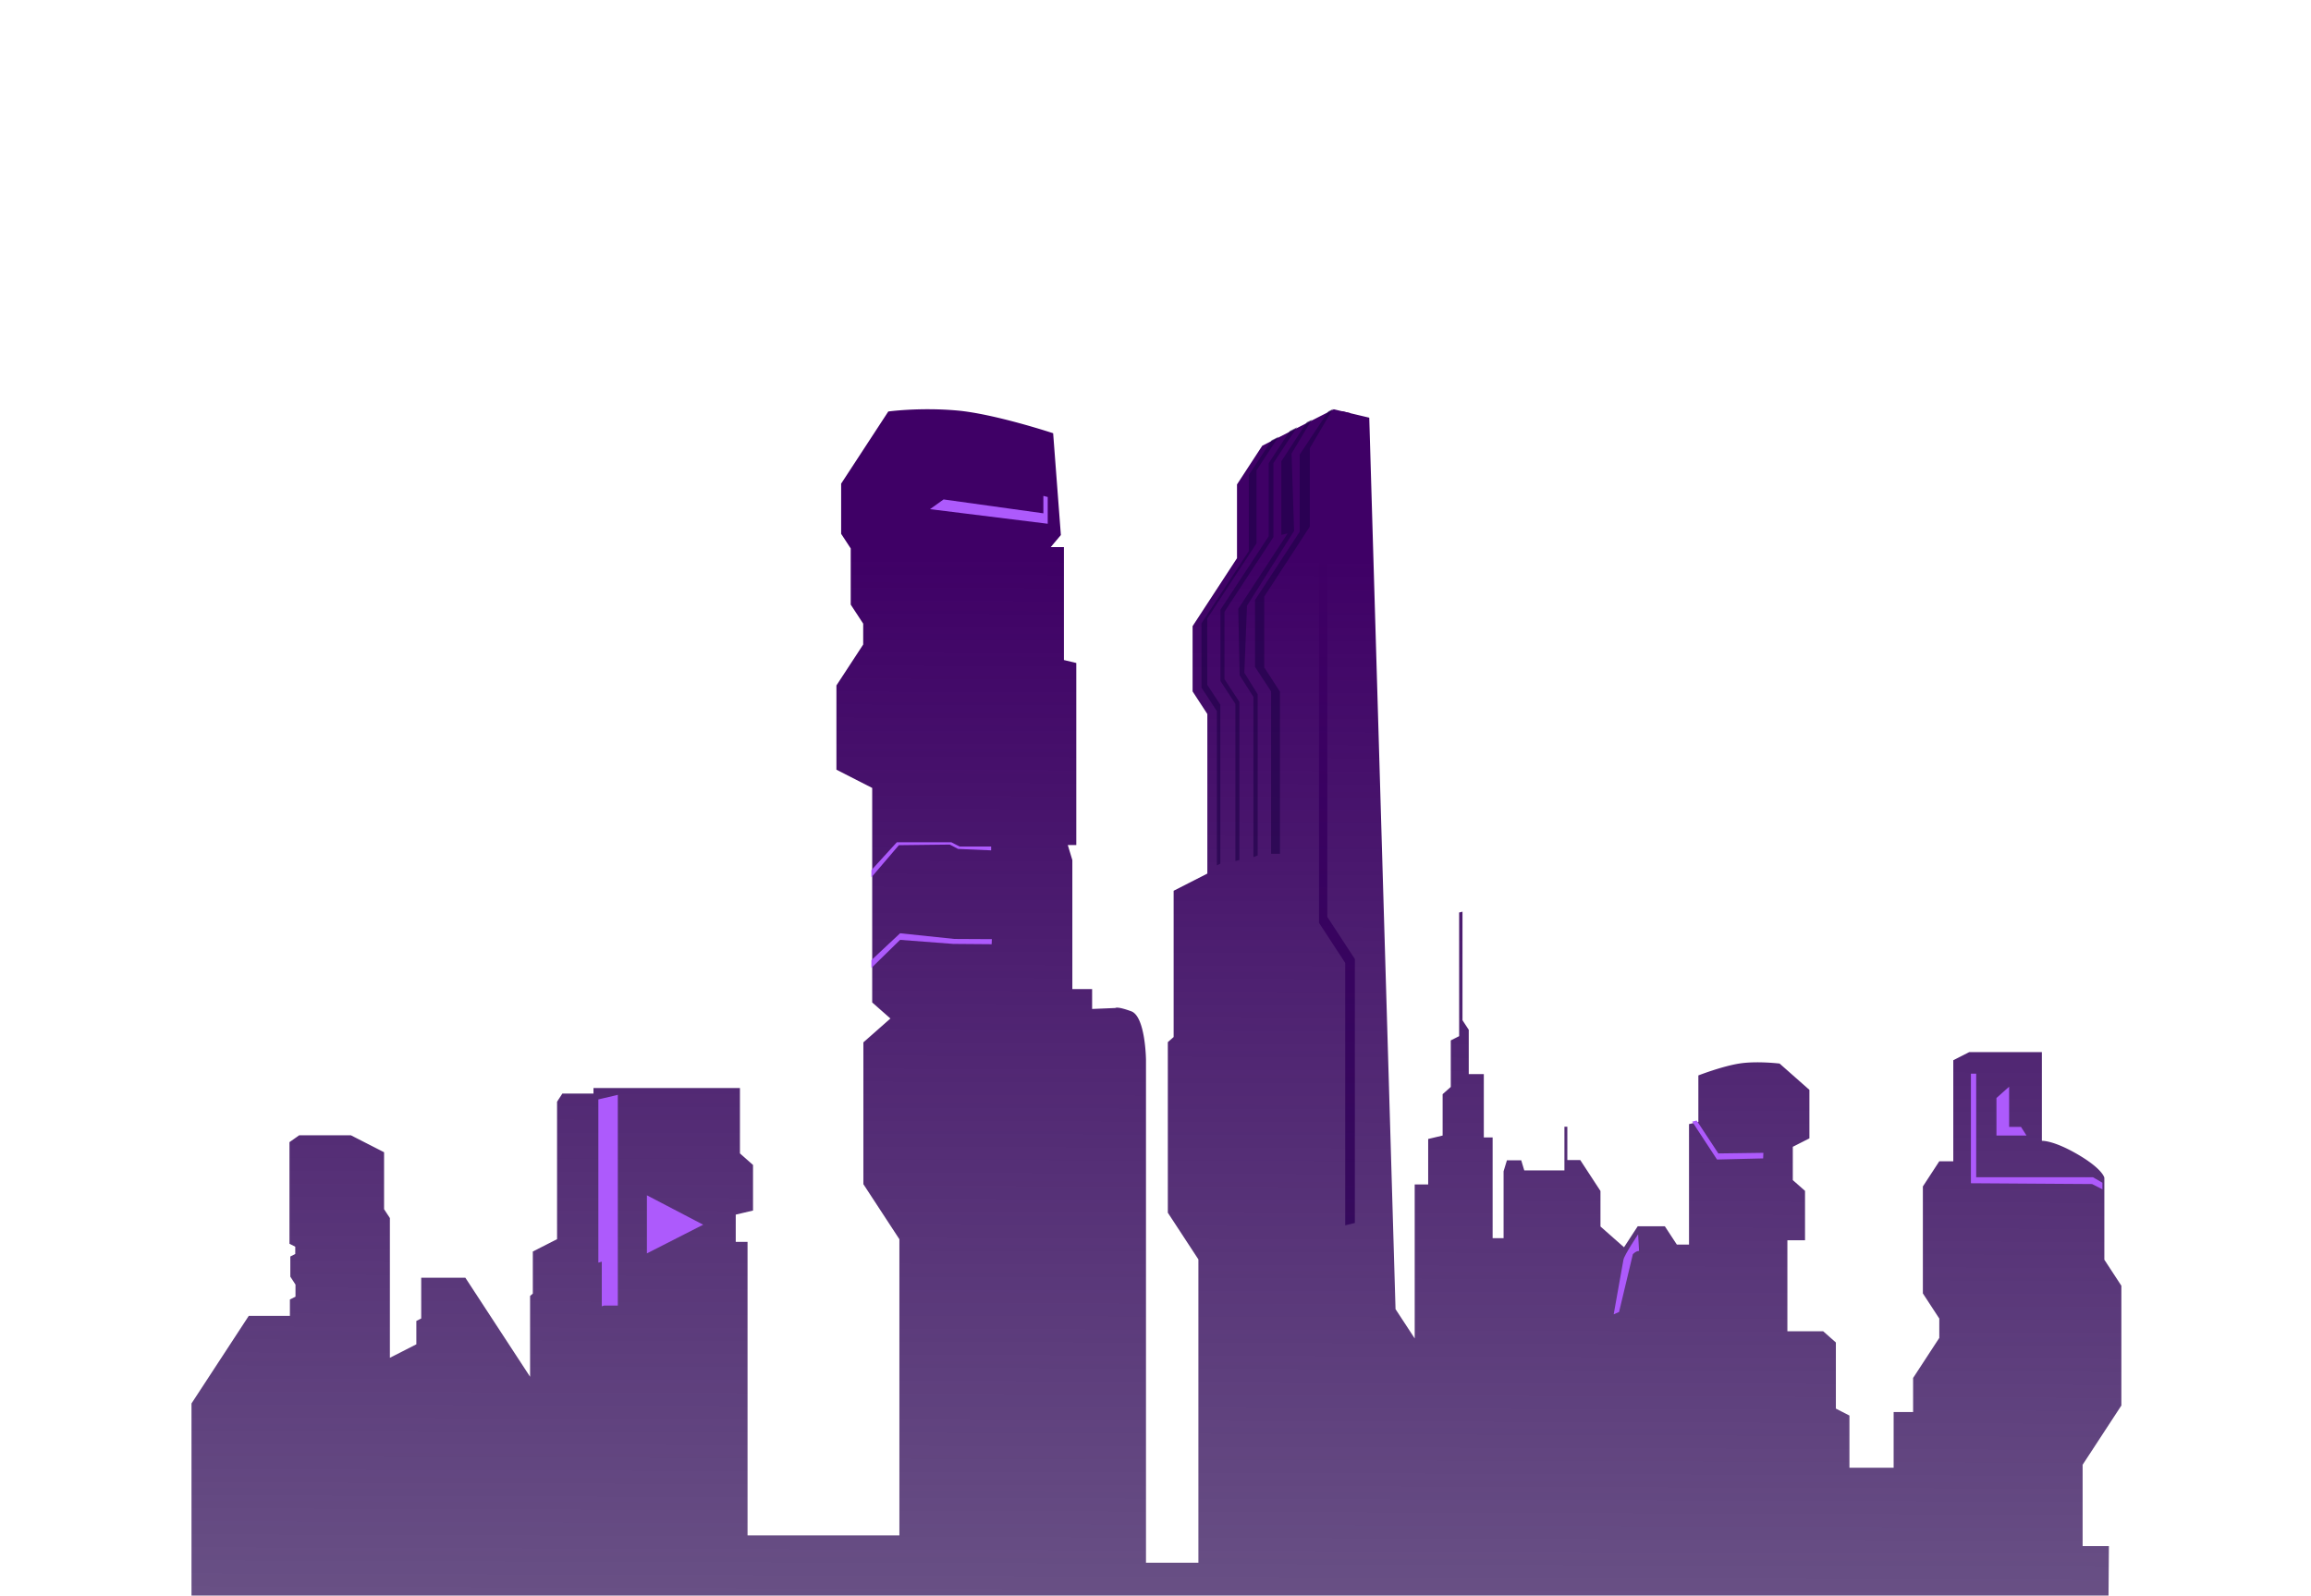 <svg xmlns="http://www.w3.org/2000/svg" xmlns:xlink="http://www.w3.org/1999/xlink" width="861.45" height="594.94" version="1.1" viewBox="0 0 227.92 157.41"><defs><linearGradient id="a" x1="93.9" x2="93.36" y1="92.09" y2="228.37" gradientUnits="userSpaceOnUse"><stop offset="0" stop-color="#3f0066"/><stop offset="1" stop-color="#1c0046" stop-opacity=".6"/></linearGradient><linearGradient id="b" x1="93.9" x2="93.36" y1="92.09" y2="228.37" gradientTransform="translate(-8.22 -213.63) scale(3.622)" gradientUnits="userSpaceOnUse" xlink:href="#a"/><linearGradient id="c" x1="93.9" x2="93.36" y1="92.09" y2="228.37" gradientTransform="translate(-2.18 -56.52) scale(.254)" gradientUnits="userSpaceOnUse" xlink:href="#a"/><linearGradient id="d" x1="93.9" x2="93.36" y1="92.09" y2="228.37" gradientTransform="translate(-2.18 -56.52) scale(.958)" gradientUnits="userSpaceOnUse" xlink:href="#a"/></defs><rect fill="none" width="227.92" height="157.41" x="0" y="0" ry=".2" stop-color="#000"/><path d="M256.04 65.22c-8.07-.07-13.82.84-13.82.84l-15.5 26.86v18.67l3.15 5.45v20.9l4.1 7.1v7.77l-8.8 15.23v31.36l11.76 6.8v79.85l5.99 5.98-8.89 8.88v52.79l11.84 20.5v110.25h-49.92V375.18h-3.88v-10.14l5.68-1.52v-16.97l-4.3-4.3v-24.33H145.3v2.06h-10.23l-1.74 3.02v51.18l-7.97 4.6v15.65l-.9.9v30.07l-21.28-36.87H88.67v15.17l-1.6.92v8.7l-8.7 5.02v-52.02l-1.91-3.3v-21.2l-10.92-6.32H48.56l-3.2 2.56v37.82l1.9 1.1v2.72l-1.62.93v7.5l1.7 2.96v4.5l-1.84 1.05v6.1H31.97l-18.82 32.6v72.35h630.22l.13-19.25h-8.64v-30.28l12.74-22.06v-44.58l-5.6-9.7v-30.49s-.43-3.18-8.62-8.62c-8.2-5.44-11.92-5.14-11.92-5.14v-33.04H597.6l-5.26 3.04v37.61h-4.6l-5.4 9.37v39.82l5.4 9.36v7.2l-8.61 14.92v12.68h-6.4v20.73H558.2v-19.42l-4.46-2.58v-24.62l-4.18-4.18H537.8v-33.88h5.8V356.2l-4.02-4.01v-12.4l5.46-3.14V318.6l-9.8-9.8s-7.56-1.04-13.28 0c-5.73 1.03-13.43 4.42-13.43 4.42v17.3l-3.07.82v44.85h-4l-3.94-6.8h-8.93l-4.5 7.8-7.74-7.73v-13.22l-6.64-11.51h-4.25v-12.41h-.96v16.26h-13.2l-1-3.77h-4.7l-1.1 4.09v24.9h-3.6v-37.5H438v-23.58h-4.95v-16.48l-2.06-3.57v-40.4l-1.1.3v46.03l-2.75 1.58v17.33l-2.68 2.69v15.4l-4.75 1.28v16.93h-4.43v57.32l-6.3-10.9-8.64-331.87-11.66-3.13-23.52 13.58-8.3 14.4v27.46l-14.6 25.3v24.29l4.85 8.42v59.4l-11.08 6.4v54.45l-1.91 1.9v63.5l10.05 17.38v112.92h-17.23V307.44s-.15-16.15-4.85-18.1c-4.7-1.94-5.2-1.22-5.2-1.22l-7.66.36v-7.41h-6.5v-48.01l-1.5-5.61h2.8v-67.77l-4.07-1.1v-42.05h-4.33l3.33-4.48-2.54-37.9s-19.33-7.24-31.64-8.47a95.6 95.6 0 0 0-8.72-.46z" fill="url(#b)" transform="matrix(.3 0 0 .265 14.94 23.09)"/><path d="m102.84 17.26-.4.23-2.49 4.26v7.61l-3.89 6.74v6.6l1.4 2.42v16.02h.77v-16l-1.37-2.39v-6.98l3.97-6.91v-7.74zM101 18.32l-.43.24-2.22 3.86v7.26l.55-.15-4.3 7.44.12 6.55 1.2 2.14v15.81l.37-.17V45.4l-1.16-2.12.23-6.61 4.1-7.38-.22-7.64zm-1.29.74-.62.36-1.84 3.19v7.2l-4.2 7.25v7.03l1.3 2.26v15.5l.35-.1v-15.6l-1.3-2.24v-6.64l4.26-7.37v-7.3zm-1.6.93-.6.34-1.99 3.44v7.5L91.4 38.4v6.35l1.34 2.32v15.21l.3-.17V46.43l-1.14-1.96v-6.54l4.29-7.42v-7.2z" fill="url(#c)" transform="matrix(1.133 0 0 1 14.94 23.09)"/><path d="m104.38 17.67-2.03 3.51v46.18l2.4 4.16v26.04l-.84.23V71.9l-2.28-3.95V21l2.03-3.52z" fill="url(#d)" transform="matrix(1.133 0 0 1 14.94 23.09)"/><path d="M102.9 48.92v1.72l-9.84-1.37-1.34.96 11.61 1.44v-2.64zM88.45 83.09l-2.51 2.75v.71l2.71-3.17 5.02-.06.82.43 3.26.14v-.38h-3.11l-.82-.42zm.32 8.98-2.83 2.65v.77l2.83-2.77 5.25.4 3.78.03.02-.5-3.7-.02zm105.61 13.85v10.81l11.95.08 1.02.52v-.65l-.93-.54H194.9v-10.22zm-133.45 2.09-1.92.45v16.1l.34-.09v4.4l.22-.07h1.36zm106.4 2.53-.44.11 2.45 3.74 4.55-.11.02-.55-4.44.06zM63.8 117.92v5.73l5.55-2.83zm97.76 3.85s-1.36 2.02-1.45 2.51l-.96 5.38.53-.23 1.36-5.7c.35-.35.61-.32.61-.32zm38.3-9.75h-2.96v-3.7l1.02-.91.23-.2v3.96h1.17z" fill="#ad5afc"/></svg>